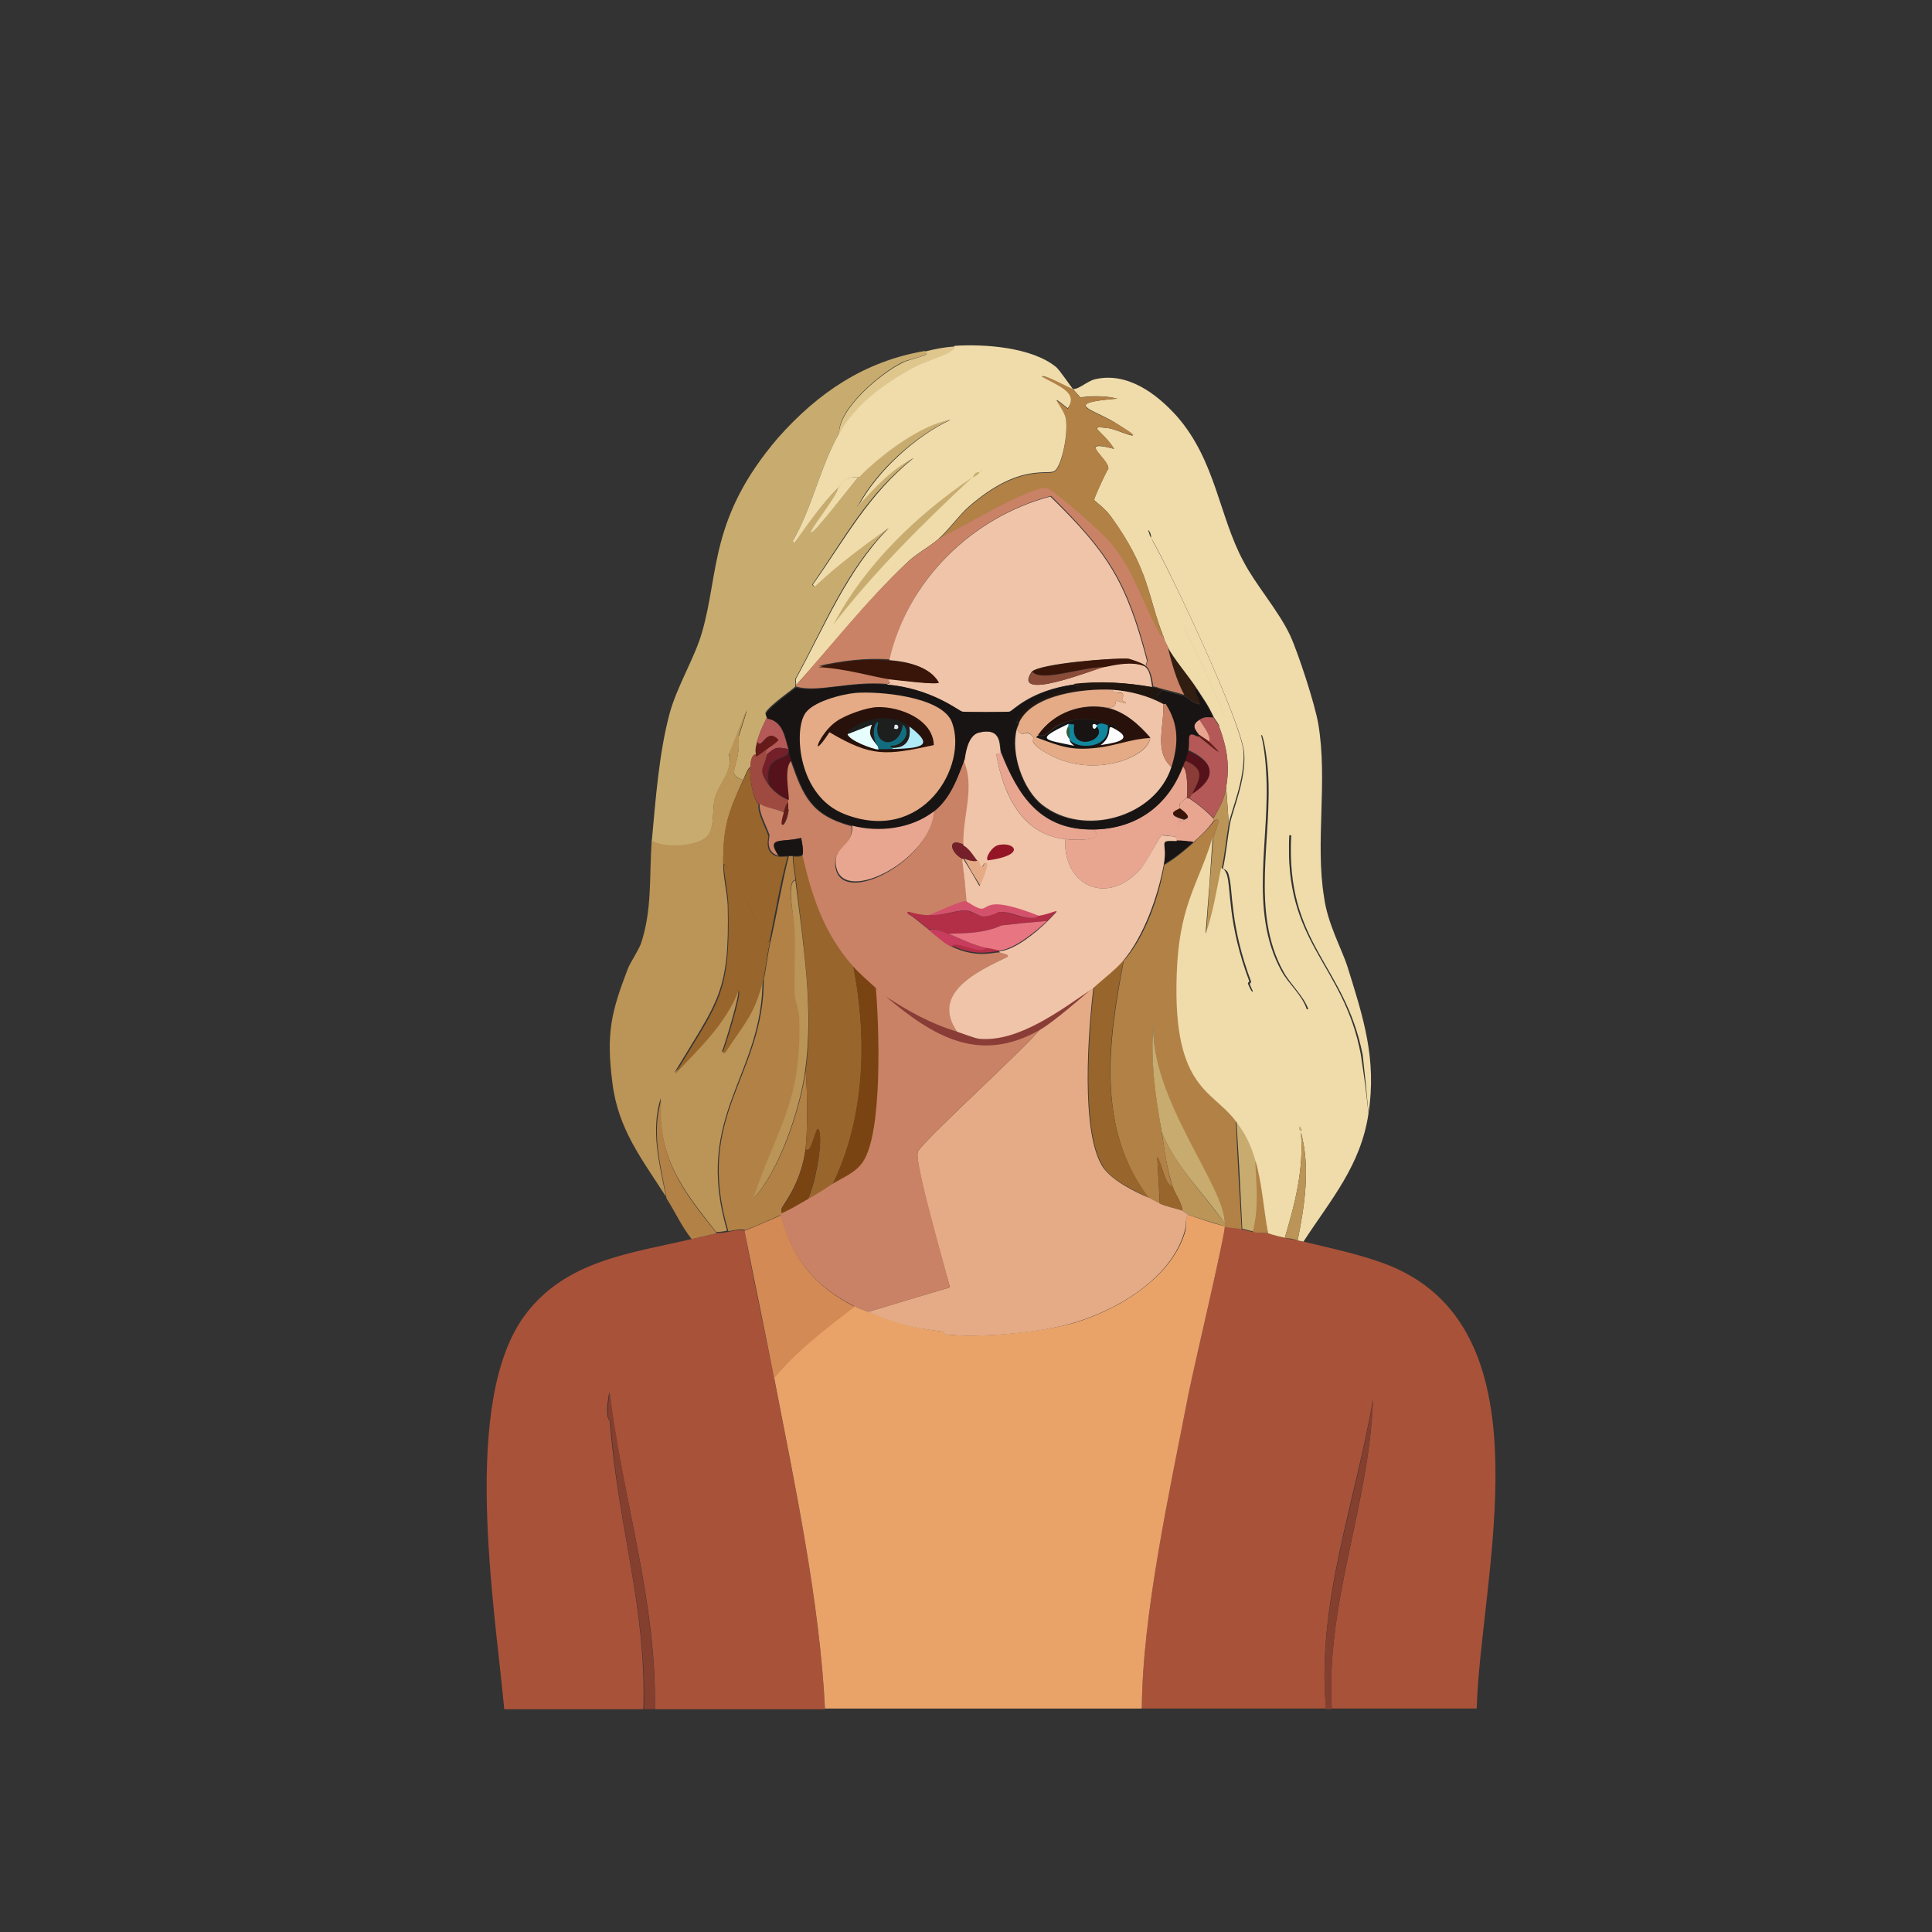 <?xml version="1.0" encoding="utf-8"?>
<!-- Generator: Adobe Illustrator 28.3.0, SVG Export Plug-In . SVG Version: 6.00 Build 0)  -->
<svg version="1.1" id="Layer_1" xmlns="http://www.w3.org/2000/svg" xmlns:xlink="http://www.w3.org/1999/xlink" x="0px" y="0px"
	 viewBox="0 0 300 300" style="enable-background:new 0 0 300 300;" xml:space="preserve">
<rect x="0" y="0" width="300" height="300" fill="#333333" stroke="none"/>
<style type="text/css">
	.st0{display:none;}
	.st1{display:inline;fill:#DCDCDC;}
	.st2{fill:#A9523A;}
	.st3{fill:#843F2F;}
	.st4{fill:#E9A369;}
	.st5{fill:#D38A54;}
	.st6{fill:#321D11;}
	.st7{fill:#EFDCAA;}
	.st8{fill:#C8AC6F;}
	.st9{fill:#BB9457;}
	.st10{fill:#DFC68D;}
	.st11{fill:#B28146;}
	.st12{fill:#98652C;}
	.st13{fill:#7A4412;}
	.st14{fill:#E4AB86;}
	.st15{fill:#C98265;}
	.st16{fill:#B45958;}
	.st17{fill:#9E4A41;}
	.st18{fill:#661B19;}
	.st19{fill:#8A3C36;}
	.st20{fill:#E8A691;}
	.st21{fill:#181414;}
	.st22{fill:#F0C4A8;}
	.st23{fill:#391408;}
	.st24{fill:#55121B;}
	.st25{fill:#741F29;}
	.st26{fill:#B32E47;}
	.st27{fill:#D4516B;}
	.st28{fill:#C83D5D;}
	.st29{fill:#E87582;}
	.st30{fill:#931526;}
	.st31{fill:#8B4B39;}
	.st32{fill:#28110A;}
	.st33{fill:#E7FEFE;}
	.st34{fill:#AFEAF6;}
	.st35{fill:#1D1F1E;}
	.st36{fill:#126D7F;}
	.st37{fill:#E2EAF9;}
	.st38{fill:#21150F;}
	.st39{fill:#FDFDFD;}
	.st40{fill:#11879E;}
	.st41{fill:#2E6233;}
</style>
<g>
	<g id="Background_00000183233287810071071110000006781037371828190630_" class="st0">
		<path class="st1" d="M77.6,265.4c-11.9,0-23.8,0-35.6,0c0-111.9,0-111.9,0-223.8c111.9,0,111.9,0,223.8,0c0,111.9,0,111.9,0,223.8
			c-12.2,0-24.3,0-36.5,0c0.6-20.6,11.5-58.2-13.1-68.6c4.9-13.3,5.1-37.2-7-46.8c-0.8-2.5-3.1-6.7-3.7-10.8
			c-1.3-8.4,0.6-18.1-0.9-26.9c-0.5-3-3-11-4.4-13.8c-1.8-3.7-5.4-7.9-7.2-11.4c-3.7-7-4.3-15.6-10.3-22.5c-3.1-3.6-7.8-7-12.8-5.8
			c-1.2,0.3-2.4,1.6-3.4,1.5c-0.1-0.1-2.1-3-2.5-3.3c-3.9-3.1-11.1-3.6-15.8-3.3c-1.5,0.1-3.1,0.4-4.6,0.7
			c-9.4,1.6-16.6,6.5-22.7,13.7c-10.7,12.5-9.1,21-11.8,30.2c-1.1,3.9-3.8,8.2-5,12.5c-1.7,6.3-2.3,13.6-2.8,20
			c-0.5,5.5,0.1,10.8-1.7,16.1c-0.4,1.3-1.6,3-2,3.8c-9.7,8.8-9.6,27.6-7.4,39.5c0.3,1.9,1.8,5.4,1.7,5.7c-0.1,0.7-6.6,2.3-11.1,8.7
			C71.1,218.1,76.5,249.2,77.6,265.4z"/>
	</g>
	<g>
		<g>
			<g>
				<path class="st2" d="M115.6,191.1c1.4,7.7,3.1,15.3,4.6,22.9c3.2,16.5,7.1,34.8,7.9,51.4c-8.8,0-17.6,0-26.4,0
					c0.3-16.7-5-32.7-7.1-49.2c-0.8,4.4,0.1,4.2,0.1,4.5c1.2,16.2,5.7,28.8,5.2,44.7c-7.2,0-14.4,0-21.6,0
					c-1.5-16.2-6.8-47.9,3.3-61.3c6.3-8.4,16.4-9.5,25.8-11.7c1.3-0.3,2.6-0.6,3.9-0.9c0.2-0.1,0.8,0,1.7-0.2
					C115.2,190.8,115.5,191.1,115.6,191.1z"/>
				<path class="st3" d="M101.7,265.4c-0.6,0-1.2,0-1.7,0c0.4-15.9-4.1-28.5-5.2-44.7c0-0.2-0.9,0-0.1-4.5
					C96.7,232.7,101.9,248.6,101.7,265.4z"/>
			</g>
			<g>
				<path class="st2" d="M192.8,190.9c0.6,0.1,1.2,0.3,1.7,0.4c0.7,0.2,1.9,0.1,2.4,0.2c0.9,0.2,1.7,0.4,2.6,0.7
					c0.7,0.2,1.3,0.3,2,0.4c0.3,0.1,0.6,0.1,0.9,0.2c4.5,1.1,9.5,2.1,13.8,3.9c24.6,10.5,13.7,48,13.1,68.6c-7.5,0-15,0-22.5,0
					c-1-16.4,5.9-31.8,6.4-48.1c-2.7,16-8.8,31.6-7.3,48.1c-9.5,0-19.1,0-28.6,0c0.1-14.7,4.3-33.6,7.2-48.6c1-5,5.6-24.3,5.7-26.3
					C191,190.6,192,190.7,192.8,190.9z"/>
				<path class="st3" d="M206.8,265.4c-0.3,0-0.6,0-0.9,0c-1.5-16.5,4.7-32.1,7.3-48.1C212.6,233.6,205.8,249,206.8,265.4z"/>
			</g>
			<g>
				<path class="st4" d="M184.7,188.7c1.8,0.6,3.7,1.3,5.5,1.7c-0.1,2-4.7,21.3-5.7,26.3c-2.9,15-7.1,33.9-7.2,48.6
					c-16.4,0-32.8,0-49.2,0c-0.8-16.5-4.7-34.9-7.9-51.4c3.6-4.3,8-7.8,12.5-11.1c0.7,0.4,1.4,0.6,2.2,0.9c4.5,1.8,6.9,2.5,11.7,3.1
					c0.2,0,0,0.4,0.2,0.4c5.3,0.6,14.5-0.3,19.7-1.7c7-2,15.6-7.1,17.6-14.5C184.2,190.3,184,188.5,184.7,188.7z"/>
				<path class="st5" d="M132.7,202.9c-4.4,3.4-8.9,6.8-12.5,11.1c-1.5-7.7-3.1-15.3-4.6-22.9c0.7-0.2,4.5-1.9,5.7-2.4
					C122.9,195.4,126.6,199.8,132.7,202.9z"/>
			</g>
		</g>
		<g>
			<path class="st6" d="M185.8,106.9c-0.7-0.1,0.7,1.5,0.5,2.4c-1.5-0.3-1.5-0.9-2.5-1.3c-1.2-2.2-2-5.1-2.6-7.6
				C182,102,184.5,104.9,185.8,106.9z"/>
			<g>
				<path class="st7" d="M209.2,150c2.5,8,4.6,14.4,3.3,22.9c-0.4-4.5-0.4-4.5-0.9-9.1c-2.8-14.2-12-17.1-11.1-34.1
					c-0.2,0-0.2,0-0.4,0c0.1,9.1,0.2,18.5,3.5,27.1c-0.2,0-0.2,0-0.4,0c-0.8-2.2-2.8-3.9-3.9-5.9c-5.2-9.4-1.7-20.8-2.4-31
					c-0.4-5.7-1.9-9.2-0.4-0.7c0.3,9.4-2.7,23.6-2.2,31.3c0,0.6,1.2,5.9-0.2,2.4c-0.1-0.2,0.2-0.4,0.2-0.4c-3.4-9-2.8-14.4-3.5-16.6
					c-0.1-0.5-0.3-0.8-0.9-1c0.5-2.3,0.7-4.7,1.1-7c0.4-2.1,2.5-6.8,2.2-11c-0.4-4.7-11.5-28.3-14.4-33.3c-0.1-0.2,0-0.8-0.5-1.3
					c-0.2,0.5,0.4,1,0.5,1.3c1.8,4.6,3.4,9.3,5.2,13.9c0.9,2.2,6.5,13.3,6.3,14.4c0,0.1-0.7,0.8-0.9,1c-0.2-0.6-0.6-1-0.9-1.5
					c-1.1-2.3-1.4-2.5-2.6-4.4c-1.3-2-3.8-4.9-4.6-6.6c-0.7-1.3-0.6-1.7-0.7-1.7c-2.4-6.1-2.1-10.2-8.1-18.5
					c-1.1-1.5-2.6-2.4-2.6-2.6c0-0.3,1.8-4.3,2.2-4.8c0.2-1.5-5.1-4.7,0.9-3.1c-1.8-2.9-4.5-3.7-0.8-3.2c1.1,0.1,7.2,3,0.9-0.9
					c-3.2-2-8.5-3,0.4-3.7c-2.9-0.7-5.4-0.2-5.7-0.2c-0.1,0-1-1.1-1.2-1.3c0.9,0.1,2.2-1.2,3.4-1.5c5-1.2,9.6,2.2,12.8,5.8
					c6,6.9,6.5,15.5,10.3,22.5c1.8,3.5,5.4,7.6,7.2,11.4c1.3,2.8,3.9,10.8,4.4,13.8c1.5,8.8-0.5,18.5,0.9,26.9
					C206.1,143.3,208.4,147.5,209.2,150z"/>
				<path class="st8" d="M143.6,54.5c1.3,0.7-2,1.1-3.4,1.7c-3.5,1.7-10.1,7.3-9.9,11.1c-2.9,5-4.2,11.6-7.2,16.7
					c0.1,0.2,0.1,0.2,0.2,0.4c2-3.1,4.2-6,6.8-8.6c0.1,1.1-4.3,6.5-4.2,6.9c0.2,0.5,6.7-7.9,7.4-8.6c3.3-3.4,9.5-8.1,14.2-8.9
					c-5.4,2.5-11.4,7.9-14.2,13.2c-0.2,0.2-0.2,0.2-0.3,0.4c0.2-0.2,0.2-0.2,0.3-0.4c2.6-2.7,5.1-5.7,8.5-7.3
					c-7.2,5.7-10.6,12.4-15.7,19.7c0.2,0.2,0.2,0.2,0.3,0.3c3.5-3.4,7.5-6.3,11.5-9.1c-6.6,6.6-10,15.4-14.4,23.4
					c-0.1,0.2,0.1,0.8,0,1c0,0.1,0,0.2,0,0.2c-0.2,0.3-4,2.9-4.6,4c-0.2,0.3,0.3,0.7,0.2,0.8c-0.6,1.2-1.2,2.4-1.5,3.7
					c-0.5,1.6-0.2,1.9-0.2,2c0,0.1-0.7-0.3-0.9,2c-0.4,0.2-0.8,1.3-1.1,2c-2.9-0.9-0.4-1.9-0.7-6.7c3-9.1-0.2-0.3-1.5,2.8
					c0.7,2.5-1.7,4.8-2.2,6.8c-0.4,1.4,0,4.5-1.1,5.9c-1.4,1.8-7,2-8.7,0.8c0.6-6.4,1.1-13.7,2.8-20c1.2-4.3,3.9-8.6,5-12.5
					c2.7-9.2,1.1-17.7,11.8-30.2C127,61,134.2,56.1,143.6,54.5z"/>
				<path class="st9" d="M115.4,121.1c-2.3,5-3.1,7.4-3.1,13.1c0,2.1,0.6,4.3,0.7,6.4c0.3,13.6-1.5,14.7-8.3,26
					c3.7-3.9,7.9-7.8,9.9-13c0.5,0.3-2.1,8.8-2.5,9.7c0.2,0,0.2,0,0.4,0c2.9-4.4,4.6-5.9,5.9-11.3c0.1,15.1-10.8,21.1-5.5,39.1
					c-0.9,0.2-1.5,0.2-1.7,0.2c-5.3-6.7-9.2-11.7-8.6-20.8c-1.6,5.1-0.2,10.2,0.8,15.3c-3.7-5.8-7.4-10.4-8.3-17.6
					c-1-7.8-0.2-11,2.4-17.8c0.3-0.8,1.5-2.6,2-3.8c1.8-5.3,1.3-10.6,1.7-16.1c1.7,1.2,7.3,1,8.7-0.8c1.1-1.4,0.7-4.5,1.1-5.9
					c0.5-2,2.9-4.3,2.2-6.8c1.3-3.1,4.5-11.9,1.5-2.8C115.1,119.2,112.5,120.3,115.4,121.1z"/>
				<path class="st10" d="M148.2,53.8c0.3,1-4.1,2.2-6.2,3.3c-4.7,2.4-9.1,5.7-11.7,10.3c-0.1-3.9,6.4-9.4,9.9-11.1
					c1.4-0.7,4.7-1.1,3.4-1.7C145.1,54.2,146.7,53.9,148.2,53.8z"/>
				<path class="st9" d="M190.2,190c0,0.1,0,0.3,0,0.4c-1.8-0.5-3.7-1.1-5.5-1.7c-0.3-0.1-0.9-0.6-1.1-0.7c-0.1-1.3-1.1-2.5-1.5-3.7
					c-0.9-2.8-1.3-5.7-1.7-8.5C182.6,181.2,186.8,185.2,190.2,190z"/>
				<path class="st11" d="M188.4,130.1c-2.1,7-4.9,10.1-5.5,19.6c-1.1,19.4,5.3,19.4,9,24.4c0.4,8.4,0.4,8.4,0.9,16.8
					c-0.8-0.2-1.8-0.2-2.6-0.4c0-0.1,0-0.3,0-0.4c0-5.9-11.6-19.3-11.1-31.1c-0.5,5.7,0.4,11.3,1.3,16.9c0.5,2.9,0.8,5.8,1.7,8.5
					c-1.4-0.8-1.5-3.3-2.4-4.7c0.2,3.7,0.2,3.7,0.4,7.3c-0.6-0.3-1.2-0.6-1.7-0.9c-8.2-10.8-6.3-24.4-3.9-36.9
					c3.3-3.7,5.5-10,6.3-14.9c1.7-1,3.1-2.2,4.6-3.5c1-1,2.3-2.1,3.1-3.3C189.9,126.6,188.9,128.4,188.4,130.1z"/>
				<path class="st8" d="M195,180.1c0.2,3.7,0.6,7.5-0.4,11.1c-0.6-0.1-1.2-0.3-1.7-0.4c-0.4-8.4-0.4-8.4-0.9-16.8
					C193.2,175.8,194.3,178,195,180.1z"/>
				<path class="st11" d="M196.9,191.5c-0.5-0.1-1.7,0-2.4-0.2c1-3.6,0.6-7.4,0.4-11.1C196.1,183.8,196.3,187.8,196.9,191.5z"/>
				<path class="st11" d="M123.1,132.9c0,1.3,0.3,2.5,0.4,3.7c-1.6,0.4-0.1,5.9,0,8.2c0.1,3-0.1,6.6,0,9.8c0,0.8,0.6,2.5,0.7,3.5
					c0.4,12.9-3.4,16.7-7.2,28c4.1-4.3,7.3-14,8.1-19.8c0.3,3,0.3,9.3,0,12c-0.7,5.5-3.5,8.7-3.7,9.3c-0.1,0.2-0.1,0.8,0.2,0.8
					c0,0,0.1,0.1-0.2,0.2c-1.2,0.5-4.9,2.2-5.7,2.4c-0.1,0-0.4-0.3-2.6,0.2c-5.4-18.1,5.5-24,5.5-39.1c0.4-1.8,0.6-4,1.1-6.1
					c1-4.4,1.7-8.8,2.8-13.1C122.6,132.9,122.9,132.9,123.1,132.9z"/>
				<path class="st11" d="M111.3,191.5c-1.3,0.3-2.6,0.6-3.9,0.9c-1.6-2-2.6-4.3-3.9-6.3c-0.9-5.1-2.4-10.2-0.8-15.3
					C102.1,179.8,105.9,184.8,111.3,191.5z"/>
				<path class="st11" d="M166.6,60.4c0.2,0.2,1.1,1.3,1.2,1.3c0.3,0.1,2.8-0.5,5.7,0.2c-8.9,0.7-3.7,1.8-0.4,3.7
					c6.4,3.8,0.2,1-0.9,0.9c-3.8-0.5-1,0.2,0.8,3.2c-6-1.7-0.7,1.5-0.9,3.1c-0.4,0.6-2.2,4.5-2.2,4.8c0,0.2,1.5,1.1,2.6,2.6
					c6,8.2,5.7,12.4,8.1,18.5c-0.2,0.1-0.2,0.1-0.3,0.2c-2.8-4.6-4.2-9.9-7.5-14.1c-1.8-2.3-9.5-8.8-10.2-8.9
					c-2.7-0.4-13.9,6.3-16.9,7.9c1.5-1.3,3.3-3.8,4.7-5c8-7,12.4-4.8,13.4-5.6c1.1-0.8,2.1-5.8,1.7-8.1c-0.3-1.8-3.2-4.5,0.3-1.6
					c1.7-2.5-1.8-3.6-4-4.9C161.9,57.8,166.2,60.3,166.6,60.4z"/>
				<path class="st7" d="M190.8,127.9c-0.2-2.8-0.2-2.8-0.4-5.7c0.6-3.4,0.1-6.2-1.1-9.4c0.1-0.2,0.9-0.9,0.9-1
					c0.2-1.1-5.4-12.2-6.3-14.4c-1.9-4.5-3.5-9.3-5.2-13.9c3,5.1,14.1,28.7,14.4,33.3C193.3,121.1,191.2,125.8,190.8,127.9z"/>
				<path class="st9" d="M190.8,127.9c-0.4,2.3-0.6,4.7-1.1,7c-0.7,3.4-1.2,6.9-2.4,10.2c0.5-7.5,0.5-7.5,1.1-15
					c0.5-1.7,1.5-3.5,0-2.6c0-0.1,0-0.4,0-0.4c0.9-1.6,1.7-2.9,2-4.8C190.6,125.1,190.6,125.1,190.8,127.9z"/>
				<path class="st7" d="M178.6,83.5c-0.2-0.3-0.8-0.8-0.5-1.3C178.6,82.7,178.5,83.4,178.6,83.5z"/>
				<path class="st12" d="M117.8,124.9c-0.3,1.2,1.1,3.6,1.5,4.9c0.1,0.2-0.8,2.7,1.5,3.2c0.3,0.1,1.1,0,1.5,0
					c-1.2,4.3-1.9,8.7-2.8,13.1c-1.3,1.2-1.7-2.4-2.4-3.8c-0.9-1.9-4.3-8.9-4.8-8c-0.1-5.7,0.7-8.1,3.1-13.1c0.3-0.7,0.7-1.7,1.1-2
					C116.4,120.5,116.8,124,117.8,124.9z"/>
				<path class="st7" d="M133.3,74.1c-0.7,0.7-7.2,9.2-7.4,8.6c-0.2-0.4,4.2-5.8,4.2-6.9C130.9,75,130.6,74,133.3,74.1z"/>
				<path class="st7" d="M133.3,78.5c-0.2,0.2-0.2,0.2-0.3,0.4C133.2,78.7,133.2,78.7,133.3,78.5z"/>
				<g>
					<path class="st7" d="M166.6,60.4c-0.3,0-4.7-2.5-4.8-1.9c2.2,1.3,5.8,2.4,4,4.9c-3.5-2.9-0.6-0.1-0.3,1.6
						c0.4,2.3-0.6,7.2-1.7,8.1c-1,0.8-5.4-1.4-13.4,5.6c-1.4,1.2-3.2,3.7-4.7,5c-1.5,1.3-3.5,2.3-4.9,3.7
						c-6.2,5.9-11.4,12.6-17.2,19c0.1-0.2-0.1-0.8,0-1c4.4-8,7.9-16.8,14.4-23.4c-4,2.8-7.9,5.7-11.5,9.1c-0.2-0.2-0.2-0.2-0.3-0.3
						c5.1-7.2,8.6-14,15.7-19.7c-3.4,1.7-6,4.6-8.5,7.3c2.9-5.3,8.8-10.7,14.2-13.2c-4.7,0.8-10.9,5.5-14.2,8.9
						c-2.7-0.1-2.4,0.9-3.3,1.7c-2.6,2.6-4.7,5.6-6.8,8.6c-0.1-0.2-0.1-0.2-0.2-0.4c3-5.1,4.3-11.7,7.2-16.7
						c2.6-4.6,7-7.8,11.7-10.3c2.1-1.1,6.5-2.2,6.2-3.3c4.7-0.3,12,0.2,15.8,3.3C164.5,57.4,166.4,60.2,166.6,60.4z"/>
					<path class="st8" d="M151,74.1c-7.7,7.2-15.2,14.6-21.6,22.9C134.3,87.7,142.3,80,151,74.1z"/>
					<path class="st8" d="M152.1,73.3c-0.1,0.4-0.8,0.7-1.1,0.9C151.2,74,151.2,73.3,152.1,73.3z"/>
					<path class="st8" d="M152.1,73.3c0.2-0.2,0.2-0.2,0.4-0.3C152.4,73.1,152.4,73.1,152.1,73.3z"/>
					<path class="st8" d="M129.4,97.1c-0.2,0.2-0.2,0.2-0.3,0.4C129.2,97.3,129.2,97.3,129.4,97.1z"/>
				</g>
				<path class="st12" d="M119.6,146.1c-0.5,2.1-0.7,4.3-1.1,6.1c-1.3,5.4-3,6.8-5.9,11.3c-0.2,0-0.2,0-0.4,0
					c0.4-0.9,3.1-9.5,2.5-9.7c-2,5.2-6.2,9.1-9.9,13c6.9-11.4,8.6-12.4,8.3-26c0-2.1-0.6-4.3-0.7-6.4c0.5-1,3.9,6.1,4.8,8
					C117.9,143.7,118.3,147.2,119.6,146.1z"/>
				<path class="st12" d="M178.4,186c-2.2-1.1-5.6-2.6-7-4.7c-3.6-5.3-2.3-21.5-1.5-28.1c1.5-1.3,3.3-2.7,4.6-4.2
					C172,161.6,170.2,175.2,178.4,186z"/>
				<path class="st12" d="M182.1,184.3c0.4,1.2,1.4,2.4,1.5,3.7c-1.1-0.4-2.4-0.6-3.5-1.1c-0.2-3.7-0.2-3.7-0.4-7.3
					C180.6,181,180.6,183.5,182.1,184.3z"/>
				<path class="st12" d="M132.5,150c2.2,11.3,1.9,23.6-3.3,34.1c-1.3,0.9-2.5,1.6-3.9,2.4c1.2-2.3,2.3-8.1,2-10.4
					c-0.4-3-1.2,3.7-2.2,2.3c0.3-2.7,0.3-9,0-12c1.3-9.8-0.4-20-1.5-29.7c-0.1-1.2-0.4-2.5-0.4-3.7c0.5,0,1.1,0.1,1.5-0.2
					C126.1,139.2,127.9,144.8,132.5,150z"/>
				<path class="st13" d="M136.2,153.5c0.5,5.9,1.1,22.4-2,27c-1.2,1.8-3.4,2.5-5,3.6c5.1-10.5,5.5-22.8,3.3-34.1
					C133.5,151.2,135,152.4,136.2,153.5z"/>
				<path class="st13" d="M125.3,186.5c-1.2,0.7-2.4,1.4-3.7,2c-0.3,0-0.3-0.6-0.2-0.8c0.2-0.6,3-3.8,3.7-9.3c1,1.4,1.7-5.3,2.2-2.3
					C127.6,178.4,126.4,184.2,125.3,186.5z"/>
				<path class="st8" d="M190.2,190c-3.3-4.8-7.6-8.7-9.8-14.2c-1-5.6-1.8-11.2-1.3-16.9C178.6,170.7,190.2,184.1,190.2,190z"/>
				<g>
					<path class="st7" d="M212.5,172.9c-1.2,8.1-5.8,13.3-10.1,19.9c-0.3-0.1-0.6-0.1-0.9-0.2c1.1-5.5,2-11.3,0.5-16.8
						c0.5,5.6-0.9,11.1-2.5,16.4c-0.9-0.2-1.7-0.4-2.6-0.7c-0.7-3.8-0.9-7.7-2-11.4c-0.6-2.1-1.7-4.4-3.1-6.1
						c-3.7-4.9-10.1-5-9-24.4c0.6-9.5,3.4-12.6,5.5-19.6c-0.5,7.5-0.5,7.5-1.1,15c1.2-3.3,1.7-6.8,2.4-10.2c0.5,0.1,0.7,0.5,0.9,1
						c0.7,2.2,0.1,7.6,3.5,16.6c0,0-0.3,0.2-0.2,0.4c1.5,3.5,0.3-1.8,0.2-2.4c-0.5-7.7,2.5-21.8,2.2-31.3c-1.4-8.6,0.1-5.1,0.4,0.7
						c0.7,10.2-2.8,21.6,2.4,31c1.1,2,3.2,3.7,3.9,5.9c0.2,0,0.2,0,0.4,0c-3.3-8.6-3.4-18-3.5-27.1c0.2,0,0.2,0,0.4,0
						c-0.9,17,8.4,19.9,11.1,34.1C212,168.4,212,168.4,212.5,172.9z"/>
					<path class="st9" d="M201.5,192.6c-0.6-0.2-1.3-0.3-2-0.4c1.6-5.3,3-10.8,2.5-16.4C203.5,181.3,202.6,187.1,201.5,192.6z"/>
					<path class="st8" d="M201.9,174.9c0.1,0.3,0.4,0.7,0.2,0.7C201.7,175.7,201.6,175,201.9,174.9z"/>
				</g>
				<path class="st9" d="M123.5,136.7c1.2,9.8,2.9,19.9,1.5,29.7c-0.8,5.8-4,15.5-8.1,19.8c3.8-11.3,7.6-15.1,7.2-28
					c0-1-0.6-2.7-0.7-3.5c-0.1-3.2,0.1-6.8,0-9.8C123.4,142.5,122,137.1,123.5,136.7z"/>
			</g>
			<g>
				<path class="st14" d="M178.4,186c0.6,0.3,1.1,0.6,1.7,0.9c1.1,0.5,2.4,0.7,3.5,1.1c0.2,0.1,0.8,0.6,1.1,0.7
					c-0.7-0.1-0.5,1.7-0.7,2.3c-2,7.5-10.6,12.5-17.6,14.5c-5.2,1.5-14.4,2.3-19.7,1.7c-0.2,0,0-0.4-0.2-0.4
					c-4.8-0.6-7.2-1.2-11.7-3.1c6.3-1.9,6.3-1.9,12.7-3.8c-0.9-3.3-5.5-19.1-5-21c0.3-1.3,17.1-16.5,19-19.1
					c2.1-1.2,6.3-4.8,8.3-6.6c-0.8,6.6-2.1,22.8,1.5,28.1C172.8,183.4,176.1,185,178.4,186z"/>
				<path class="st15" d="M137.5,154.6c7.4,6.3,14.6,10.6,24,5.2c-1.9,2.6-18.7,17.8-19,19.1c-0.4,1.9,4.2,17.7,5,21
					c-6.3,1.9-6.3,1.9-12.7,3.8c-0.7-0.3-1.4-0.5-2.2-0.9c-6.1-3.1-9.8-7.5-11.4-14.2c0.3-0.1,0.2-0.2,0.2-0.2
					c1.3-0.6,2.5-1.3,3.7-2c1.4-0.8,2.6-1.5,3.9-2.4c1.7-1.1,3.8-1.8,5-3.6c3.1-4.6,2.5-21.1,2-27
					C136.5,153.8,137.1,154.2,137.5,154.6z"/>
				<path class="st15" d="M180.6,98.6c0,0.1,0,0.4,0.7,1.7c0.6,2.6,1.4,5.4,2.6,7.6c-0.5-0.2-2.5-0.7-3.3-0.9
					c-0.5-0.1-1.1-0.4-1.5-0.4c-0.2-1.1-0.4-2.7-1.3-3.3c0.1,0,0.1,0,0.2,0c0.1-0.4,0.1-0.4,0.2-0.8c-3.2-12.3-6.1-16.7-15-25.5
					c-12.1,3.2-22.3,13-25,25.4c-3.6-0.3-7.6,0.2-11.1,1c4.2,0.1,8.5,1.5,11.1,1.9c-0.4,0.7,0.8,0.3-0.4,0.9
					c-5.9-0.5-10.8,1.4-14.2,0.4c0-0.1,0-0.2,0-0.2c5.7-6.4,10.9-13.1,17.2-19c1.5-1.4,3.4-2.4,4.9-3.7c3-1.5,14.3-8.3,16.9-7.9
					c0.7,0.1,8.4,6.6,10.2,8.9c3.4,4.2,4.8,9.5,7.5,14.1C180.4,98.7,180.4,98.7,180.6,98.6z"/>
				<path class="st16" d="M188.4,111.3c0.2,0.5,0.7,1,0.9,1.5c1.2,3.2,1.7,6,1.1,9.4c-0.3,1.9-1,3.2-2,4.8c-1.1-1.2-2.4-2.1-3.7-3.1
					c0.1-0.3,0.3-0.4,0.4-0.7c3.9-2.6,3.5-4.9-0.7-6.8c0.4-1.6-0.5-3.3,1.5-2.2c0.5,0.3,5.6,4.7,1.7,0.9c0.5-0.8-0.9-2.5-1.5-3.5
					C187.1,111.1,187.5,111.3,188.4,111.3z"/>
				<path class="st17" d="M119.1,117.2c-0.4,2.3-1.5,2.1,0.2,4.6c0.7,1,1.9,2,3.1,2.4c0,0.1,0,0.3,0,0.4c-0.5,0.4-0.5,1-0.7,1.5
					c-1-0.5-3.2-0.7-3.9-1.3c-1-0.8-1.4-4.4-1.3-5.7c0.1-2.2,0.8-1.9,0.9-2c-0.3,0.8,1.1-0.4,1.7-0.9
					C118.8,117.3,119.1,117.2,119.1,117.2z"/>
				<path class="st16" d="M122.4,116.3c-1.7-0.3-2-0.4-3.3,0.9c0,0-0.4,0.1,0-0.9c0.6-0.5,1.2-0.9,1.7-1.4c-1.9-2-2.5,1.7-3.3,0.3
					c0.4-1.3,1-2.5,1.5-3.7C121.6,112,121.8,114.4,122.4,116.3z"/>
				<path class="st18" d="M119.1,116.3c-0.7,0.5-2.1,1.7-1.7,0.9c0-0.1-0.2-0.4,0.2-2c0.8,1.3,1.4-2.4,3.3-0.3
					C120.4,115.5,119.7,115.9,119.1,116.3z"/>
				<path class="st19" d="M169.8,153.3c-2,1.7-6.2,5.4-8.3,6.6c-9.5,5.4-16.6,1-24-5.2c3.6,2.2,7.1,4.3,11.1,5.5
					c0.8,0.2,2.7,1,3.4,1.1C158.2,161.8,165,156.6,169.8,153.3z"/>
				<path class="st15" d="M149.7,131.2c-2.6-1.3-2.3,1.1-0.2,2.2c0.3,3.3,0.3,3.3,0.7,6.6c-1.2-0.1-4.7,1.8-6.1,2.2
					c-2.3-0.1-3.2-0.9-3.1-0.3c1.2,0.7,2.2,1.7,3.3,2.5c1,0.8,2.4,2.1,3.5,2.6c4,1.9,6.6,0.8,7.4,0.9c0.3,0,1.7,0.3,1.2,0.7
					c-4.6,2.2-11.8,5.6-7.8,11.6c-4-1.2-7.6-3.2-11.1-5.5c-0.4-0.3-1-0.8-1.3-1.1c-1.2-1.1-2.6-2.3-3.7-3.5
					c-4.6-5.2-6.4-10.8-7.9-17.3c0-0.1,0.3-0.2-0.2-2.6c-0.3-1.5-0.9-3.8-2-4.6c0-0.3,0-0.6,0-0.9c0-0.1,0-0.3,0-0.4
					c0-1.3-0.8-5.1,0.4-6.1c1.9,5.4,3.1,8.4,9.4,10.1c0.4,3.4-3.2,3.2-2.4,6.7c1.4,5.7,14.8-1.5,15.1-8.9c2.6-2,3.7-5.2,4.8-8.1
					C151.7,122.2,149.5,126.7,149.7,131.2z"/>
				<path class="st20" d="M184.7,124c1.3,0.9,2.6,1.9,3.7,3.1c0,0.1,0,0.4,0,0.4c-0.8,1.2-2,2.3-3.1,3.3c-0.9-0.1-1.7-0.2-2.6-0.2
					c0.1-0.3-0.4-0.6-0.4-0.7c0.8,0.1,0.5-2,0.7-2.3c0.1-0.2,0.4,0.1,0.9-0.3c0.2-0.2,1.5-0.2-0.7-1.7c0.1-0.1-0.1-0.6,0-0.8
					c0.2-0.3,1.1-0.9,1.1-1C184.3,124.1,184.6,123.9,184.7,124z"/>
				<path class="st21" d="M182.7,130.5c0.9,0,1.7,0.1,2.6,0.2c-1.4,1.3-2.9,2.5-4.6,3.5C181.4,130.6,179.6,130.4,182.7,130.5z"/>
				<path class="st22" d="M177.9,103.4c-0.4-0.4-2.3-1-2.7-1.1c-2.1-0.2-13.7,0.7-15,2c-3.2,4.8,9.5-0.3,11.1-0.7
					c2.1-0.5,4.3-1,6.3-0.2c1,0.5,1.1,2.1,1.3,3.3c-4-0.7-8.2-1-12.2-0.4c-6.7,0.9-9.4,4-9.9,4.2c-0.4,0.1-7.1,0.1-7.4,0
					c-0.6-0.1-4.8-3.6-11.7-4.2c1.2-0.6,0-0.1,0.4-0.9c1,0.1,7.3,1,7.6,0.5c-1.5-2.5-5-3.2-7.6-3.4c2.8-12.4,12.9-22.2,25-25.4
					c8.9,8.7,11.8,13.2,15,25.5C178,103,178,103,177.9,103.4z"/>
				<path class="st23" d="M138.2,102.6c2.7,0.2,6.2,0.9,7.6,3.4c-0.3,0.4-6.6-0.4-7.6-0.5c-2.7-0.4-6.9-1.7-11.1-1.9
					C130.5,102.7,134.5,102.2,138.2,102.6z"/>
				<path class="st20" d="M184.3,123.8c0,0.1-0.9,0.7-1.1,1c-0.1,0.1,0.1,0.6,0,0.8c-0.1,0.2-2.7,0.8,0.7,1.7
					c-0.4,0.4-0.8,0.1-0.9,0.3c-0.1,0.3,0.2,2.4-0.7,2.3c-0.1,0-1.8-0.3-1.9-0.2c-0.3,0.1-2.2,4-3.2,5.1c-5,5.9-12.1,3-11.8-4.5
					c1.7,0.2,6.2,0.3,4.4-1.5c6.6-0.1,11.5-3.8,13.8-9.8C184.5,119.3,184.4,123.4,184.3,123.8z"/>
				<path class="st20" d="M132.3,128.1c4.2,1.1,9.2,0.5,12.7-2.2c-0.2,7.4-13.7,14.6-15.1,8.9C129,131.4,132.7,131.5,132.3,128.1z"
					/>
				<path class="st20" d="M155.4,116.8c2.7,6.8,6.2,12.2,14.4,12c1.9,1.8-2.6,1.7-4.4,1.5c-6.8-0.7-9.7-7.3-10.7-13.2
					C155.1,116.9,155.1,116.9,155.4,116.8z"/>
				<path class="st24" d="M122.9,118.1c-1.2,1-0.4,4.8-0.4,6.1c-1.1-0.4-2.4-1.4-3.1-2.4c-0.7-4.8,2.7-3.5,3.1-5
					C122.6,117.2,122.7,117.6,122.9,118.1z"/>
				<path class="st24" d="M185.1,123.3c1.2-2.4,2.1-3.8-1.1-5.2c0.2-0.5,0.3-1,0.4-1.5C188.7,118.4,189,120.8,185.1,123.3z"/>
				<path class="st19" d="M185.1,123.3c-0.1,0.3-0.3,0.4-0.4,0.7c-0.1-0.1-0.5,0.1-0.4-0.2c0.1-0.4,0.2-4.5-0.7-4.8
					c0.2-0.5,0.4-0.7,0.4-0.9C187.3,119.5,186.3,120.9,185.1,123.3z"/>
				<path class="st25" d="M122.4,116.3c0,0.1,0,0.3,0,0.4c-0.3,1.5-3.8,0.3-3.1,5c-1.7-2.5-0.6-2.3-0.2-4.6
					C120.4,116,120.7,116,122.4,116.3z"/>
				<path class="st20" d="M186.2,111.7c0.6,1,2,2.7,1.5,3.5c-0.4-0.4-1.4-0.9-1.5-1.1C185.4,113.1,185.1,112.6,186.2,111.7z"/>
				<path class="st18" d="M187.8,115.2c3.8,3.8-1.2-0.6-1.7-0.9c0.1-0.1,0.1-0.1,0.2-0.2C186.4,114.3,187.4,114.8,187.8,115.2z"/>
				<path class="st15" d="M121.8,126.2c-1,3.3,0.5,1.8,0.7-0.7c1.1,0.8,1.6,3.1,2,4.6c-2.9,0.8-5.6-0.3-3.5,2.8
					c-2.3-0.5-1.5-3-1.5-3.2c-0.4-1.3-1.8-3.7-1.5-4.9C118.6,125.4,120.8,125.6,121.8,126.2z"/>
				<path class="st18" d="M122.4,125.5c-0.2,2.4-1.7,4-0.7,0.7c0.2-0.5,0.2-1.2,0.7-1.5C122.4,124.9,122.4,125.2,122.4,125.5z"/>
				<path class="st25" d="M149.7,131.2c0.8,0.4,1.6,1.7,2.2,2.4c-0.5,0.3-1.7,0-2.2-0.2c-0.1,0-0.2,0-0.2,0
					C147.4,132.3,147.2,129.9,149.7,131.2z"/>
				<g>
					<path class="st26" d="M162.6,143c-3.6,0.3-3.6,0.3-7.1,0.7c-2.6,1.2-5.4,1.2-8.2,1.3c-0.8-0.3-2.5-1-3.1-0.7
						c-1.1-0.9-2.1-1.8-3.3-2.5c-0.2-0.6,0.8,0.2,3.1,0.3c2.8,0.1,4.5-0.8,6.2-0.7c0.5,0.1,1.9,0.8,2.2,0.9c1.3,0.1,2.5-0.7,2.6-0.7
						c2.1-0.1,3.6,1.2,5.7,0.9c0.1,0,0.5-0.4,0.5-0.4C163.9,141.7,165.4,140.3,162.6,143z"/>
					<path class="st27" d="M161.3,142.1c0,0-0.4,0.4-0.5,0.4c-2.1,0.3-3.5-1-5.7-0.9c-0.1,0-1.3,0.8-2.6,0.7c-0.3,0-1.6-0.8-2.2-0.9
						c-1.8-0.2-3.4,0.8-6.2,0.7c1.4-0.4,5-2.3,6.1-2.2c0.1,0,1.6,1.1,2.3,1.1C153.6,141,153.2,138.9,161.3,142.1z"/>
					<path class="st28" d="M147.3,145c2,0.8,3.8,1.8,5.9,2.2c-1.1,1.3-3.9-0.9-5.5-0.2c-1.1-0.5-2.5-1.8-3.5-2.6
						C144.8,144,146.6,144.7,147.3,145z"/>
					<path class="st26" d="M153.2,147.1c0.4,0.1,1.9,0.4,2,0.4c0,0.1,0,0.1,0,0.2c-0.9-0.1-3.5,1-7.4-0.9
						C149.3,146.2,152.1,148.4,153.2,147.1z"/>
					<path class="st29" d="M162.6,143c-1.7,1.6-5.1,4.4-7.4,4.6c-0.1,0-1.6-0.4-2-0.4c-2.1-0.4-3.9-1.4-5.9-2.2
						c2.8-0.1,5.6-0.1,8.2-1.3C159.1,143.3,159.1,143.3,162.6,143z"/>
				</g>
				<g>
					<path class="st22" d="M155.4,116.8c-0.3,0.2-0.3,0.2-0.7,0.3c1,6,3.9,12.5,10.7,13.2c-0.3,7.5,6.8,10.4,11.8,4.5
						c1-1.2,2.9-5,3.2-5.1c0.1,0,1.8,0.2,1.9,0.2c0,0,0.6,0.4,0.4,0.7c-3.1-0.1-1.3,0.1-2,3.7c-0.9,4.9-3.1,11.1-6.3,14.9
						c-1.3,1.5-3.1,2.8-4.6,4.2c-4.9,3.3-11.6,8.5-17.8,7.9c-0.7-0.1-2.5-0.8-3.4-1.1c-4.1-6,3.2-9.4,7.8-11.6
						c0.5-0.4-0.9-0.6-1.2-0.7c0-0.1,0-0.1,0-0.2c2.3-0.1,5.8-3,7.4-4.6c2.7-2.7,1.3-1.3-1.3-0.9c-8.1-3.2-7.7-1.1-8.9-1.1
						c-0.7,0-2.2-1.1-2.3-1.1c-0.3-3.3-0.3-3.3-0.7-6.6c0.1,0,0.2,0,0.2,0c1.3,2.1,1.3,2.1,2.5,4.2c0.7-1.9,1.6-3.9,0.7-3.5
						c-0.6,1.3-0.6,0.1-1-0.4c-0.6-0.7-1.3-2-2.2-2.4c-0.2-4.5,1.9-9,0-13.3c0.1-0.2,0.3-3.7,2.3-4.2
						C155.7,112.8,155.1,115.9,155.4,116.8z"/>
					<path class="st30" d="M155.1,131.2c2.5-0.5,4.3,1.6-1.7,2.4C152.9,133.3,154,131.4,155.1,131.2z"/>
					<path class="st14" d="M151.9,133.6c0.4,0.5,0.4,1.8,1,0.4c0.9-0.4,0.1,1.6-0.7,3.5c-1.3-2.1-1.3-2.1-2.5-4.2
						C150.3,133.6,151.4,133.9,151.9,133.6z"/>
				</g>
				<path class="st23" d="M183.2,125.5c2.1,1.5,0.9,1.6,0.7,1.7C180.5,126.3,183.1,125.7,183.2,125.5z"/>
				<g>
					<path class="st23" d="M177.9,103.4c-0.1,0-0.1,0-0.2,0c-2.1-0.7-4.3-0.2-6.3,0.2c-3.4-0.1-9.7,2.3-11.1,0.7
						c1.2-1.2,12.9-2.2,15-2C175.7,102.4,177.5,103,177.9,103.4z"/>
					<path class="st31" d="M171.4,103.6c-1.7,0.4-14.4,5.5-11.1,0.7C161.6,106,168,103.6,171.4,103.6z"/>
				</g>
				<g>
					<path class="st21" d="M124.4,130.1c0.5,2.4,0.2,2.5,0.2,2.6c-0.5,0.3-1,0.2-1.5,0.2c-0.2,0-0.4,0-0.7,0c-0.5,0-1.2,0.1-1.5,0
						C118.8,129.8,121.5,130.9,124.4,130.1z"/>
					<g>
						<path class="st21" d="M137.7,106.3c6.9,0.6,11.1,4,11.7,4.2c0.4,0.1,7.1,0.1,7.4,0c0.5-0.1,3.3-3.2,9.9-4.2
							c0.7,0.5,1.3,0,0.3,0.9c-2-0.3-6.8,1.7-8.4,3.6c-0.4,0.4-1.2,1.8-0.4,1.4c-0.1,0.2-0.4,1-0.4,1.1c-0.9,3.8,1,9.4,4,11.8
							c6.4,5,17.5,1.9,20-5.9c1.1-3.5,1.2-6.7-0.9-9.8c-0.9-1.4-2.1-0.6-0.4-2.2c0.8,0.2,2.7,0.7,3.3,0.9c1,0.4,1,1,2.5,1.3
							c0.1-0.9-1.2-2.5-0.5-2.4c1.2,1.9,1.5,2.1,2.6,4.4c-0.9,0-1.3-0.2-2.2,0.4c-1.2,0.8-0.8,1.3,0,2.4c-0.1,0.1-0.1,0.1-0.2,0.2
							c-2-1.1-1.1,0.6-1.5,2.2c-0.1,0.5-0.3,1-0.4,1.5c-0.1,0.2-0.2,0.3-0.4,0.9c-2.3,6.1-7.2,9.7-13.8,9.8
							c-8.3,0.1-11.8-5.2-14.4-12c-0.3-0.9,0.2-3.9-3.4-3.1c-2,0.5-2.2,3.9-2.3,4.2c-1.1,2.9-2.2,6.1-4.8,8.1
							c-3.5,2.7-8.5,3.3-12.7,2.2c-6.3-1.6-7.5-4.7-9.4-10.1c-0.2-0.4-0.3-0.9-0.4-1.3c0-0.1,0-0.3,0-0.4c-0.6-1.9-0.8-4.4-3.3-4.8
							c0-0.1-0.4-0.4-0.2-0.8c0.6-1.1,4.4-3.8,4.6-4C126.9,107.6,131.8,105.8,137.7,106.3z"/>
						<g>
							<path class="st14" d="M132.8,107.6c3.5-0.3,13.4,0.5,15,4.5c2.6,6.8-4.5,19.1-16.7,14.3c-7.1-2.8-7.8-12.6-6.2-15.4
								C125.9,109,130.7,107.8,132.8,107.6z"/>
							<g>
								<path class="st32" d="M136.3,109.8c3.4-0.1,8.6,1.9,8.7,5.9c-7.4,1.6-9.6,1.9-16.2-2c-3.3,5-1.6,0.1,1.1-1.7
									C131.3,111,134.7,109.8,136.3,109.8z"/>
								<path class="st33" d="M136,115.5c0.2,0.2,0.5,0.5,0.4,0.9c-1-0.1-4.5-1.4-4.8-2.4c1.9-0.8,1.9-0.8,3.8-1.5
									C134.9,113.9,135,114.2,136,115.5z"/>
								<path class="st34" d="M138.6,116.3c0-0.1,0-0.1,0-0.2c2.1,0.1,2.9-1.3,2.6-3.3C144.7,115.5,144,116.2,138.6,116.3z"/>
								<g>
									<path class="st35" d="M141.2,112.8c0.3,2-0.5,3.3-2.6,3.3c-0.2-0.1-0.2-0.1-0.3-0.2c1.8,0.2,3.5-1.9,2-3.3
										c-0.5,4-4.9,3.4-3.8-0.3c-0.3-0.5-1.2,0.9-0.4,3.2c-0.9-1.2-1-1.5-0.5-3.1c-1.9,0.8-1.9,0.8-3.8,1.5
										c-0.1-0.2-0.1-0.2-0.1-0.4C134.4,111.5,138.2,110.6,141.2,112.8z"/>
									<path class="st36" d="M138.6,116.1c0,0.1,0,0.1,0,0.2c-0.6,0-1.6,0.1-2.2,0c0-0.4-0.2-0.6-0.4-0.9
										c-0.8-2.3,0.2-3.6,0.4-3.2c-1.1,3.7,3.3,4.3,3.8,0.3c1.5,1.4-0.2,3.5-2,3.3C138.4,116,138.4,116,138.6,116.1z"/>
									<path class="st37" d="M138.9,112.6c0.7-0.4,0.9,1-0.1,0.5C138.9,112.9,138.9,112.9,138.9,112.6z"/>
								</g>
							</g>
						</g>
					</g>
					<g>
						<path class="st38" d="M179,106.7c0.5,0.1,1,0.3,1.5,0.4c-1.7,1.6-0.5,0.8,0.4,2.2c-0.2,0-0.4,0-0.4,0c-2.4-1.3-5.1-2-7.9-2.2
							c-4.2-0.3-12.3,0.6-14.4,5c-0.7,0.4,0.1-1,0.4-1.4c1.6-1.9,6.4-3.9,8.4-3.6c1-0.9,0.4-0.4-0.3-0.9
							C170.8,105.7,175,106,179,106.7z"/>
						<path class="st22" d="M180.6,109.3c0.3,3.3-1.5,7.3,1.3,9.8c-2.5,7.8-13.6,10.9-20,5.9c-3.1-2.4-5-8.1-4-11.8
							c0.9,1.7,1.5-0.3,2.6,1.4c0.1,0.2-1,0.7,2.3,2.5c7.2,4,15.8,0.3,15.8-2.6c-1.7-2-4-4-6.6-4.6c1.8-0.1,0.9-1,1.4-1.1
							c0.1,0,2.6,1,0.8-0.1c0.9-2-1.5-0.6-1.5-1.6C175.4,107.3,178.2,108,180.6,109.3z"/>
						<path class="st14" d="M172.7,107.1c0.1,1,2.4-0.3,1.5,1.6c1.8,1.1-0.7,0.1-0.8,0.1c-0.5,0.1,0.4,1-1.4,1.1
							c-4-0.8-8.4,0.7-10.7,4.2c-0.2,0.2-0.2,0.2-0.4,0.3c3.9,1.4,5.4,2.1,9.6,1.6c2.7-0.3,5.3-1.4,8.1-1.5
							c-0.1,2.9-8.6,6.6-15.8,2.6c-3.3-1.8-2.2-2.4-2.3-2.5c-1.1-1.8-1.7,0.3-2.6-1.4c0-0.1,0.4-0.9,0.4-1.1
							C160.4,107.8,168.4,106.9,172.7,107.1z"/>
						<path class="st15" d="M181,109.3c2.1,3.2,2,6.3,0.9,9.8c-2.8-2.5-1-6.6-1.3-9.8C180.6,109.4,180.8,109.3,181,109.3z"/>
						<path class="st32" d="M172,110c2.6,0.5,4.9,2.6,6.6,4.6c-2.8,0.1-5.4,1.2-8.1,1.5c0-0.3,0.3-0.3,0.4-0.4
							c1.7-0.3,5.5-0.7,2.4-2.4c0.4-1.2-1.2-0.6-1.3-0.7c-2-1.3-5.4-1.2-7.8,0c-1,0.5-1.8,2-3,1.5C163.6,110.7,168,109.1,172,110z"
							/>
						<path class="st21" d="M172,112.6c-0.6-0.1-1-0.5-1.7,0c-1.1-0.8-0.6,1.4,0,0.2c2,2.1-4.2,4.2-3.5-0.3
							c-0.4-0.1-0.4-0.1-0.9-0.1c-5.2,2.5-3.9,2.4,0.9,3.4c-0.7-0.6-0.6-0.9-0.7-1C167.1,116.4,172.5,116.4,172,112.6
							c0.1,0,1.7-0.6,1.3,0.7c-2-1.2,0,0.6-2.4,2.4c-0.1,0.1-0.5,0.2-0.4,0.4c-4.2,0.5-5.8-0.2-9.6-1.6c0.2-0.2,0.2-0.2,0.4-0.3
							c1.2,0.5,1.9-1,3-1.5C166.6,111.4,170,111.3,172,112.6z"/>
						<path class="st39" d="M173.3,113.3c3,1.7-0.7,2.1-2.4,2.4C173.3,113.9,171.3,112.1,173.3,113.3z"/>
						<path class="st40" d="M170.3,112.8c0-0.1,0-0.1,0-0.2c0.7-0.5,1.2-0.1,1.7,0c0.5,3.8-5,3.8-5.9,2.2c-0.2-0.3,0.1-1.2-0.2-2
							c0-0.1,0-0.3,0-0.4c0.4,0.1,0.4,0.1,0.9,0.1C166,117.1,172.2,114.9,170.3,112.8z"/>
						<path class="st39" d="M165.9,112.4c0,0.1,0,0.3,0,0.4c-0.7,1.1,0.2,1.9,0.2,2c0,0.1-0.1,0.4,0.7,1
							C162,114.8,160.7,114.9,165.9,112.4z"/>
						<path class="st33" d="M170.3,112.6c0,0.1,0,0.1,0,0.2C169.7,114,169.2,111.8,170.3,112.6z"/>
						<path class="st41" d="M166.1,114.8c0-0.1-0.9-0.9-0.2-2C166.2,113.6,165.9,114.4,166.1,114.8z"/>
					</g>
				</g>
			</g>
		</g>
	</g>
</g>
</svg>
